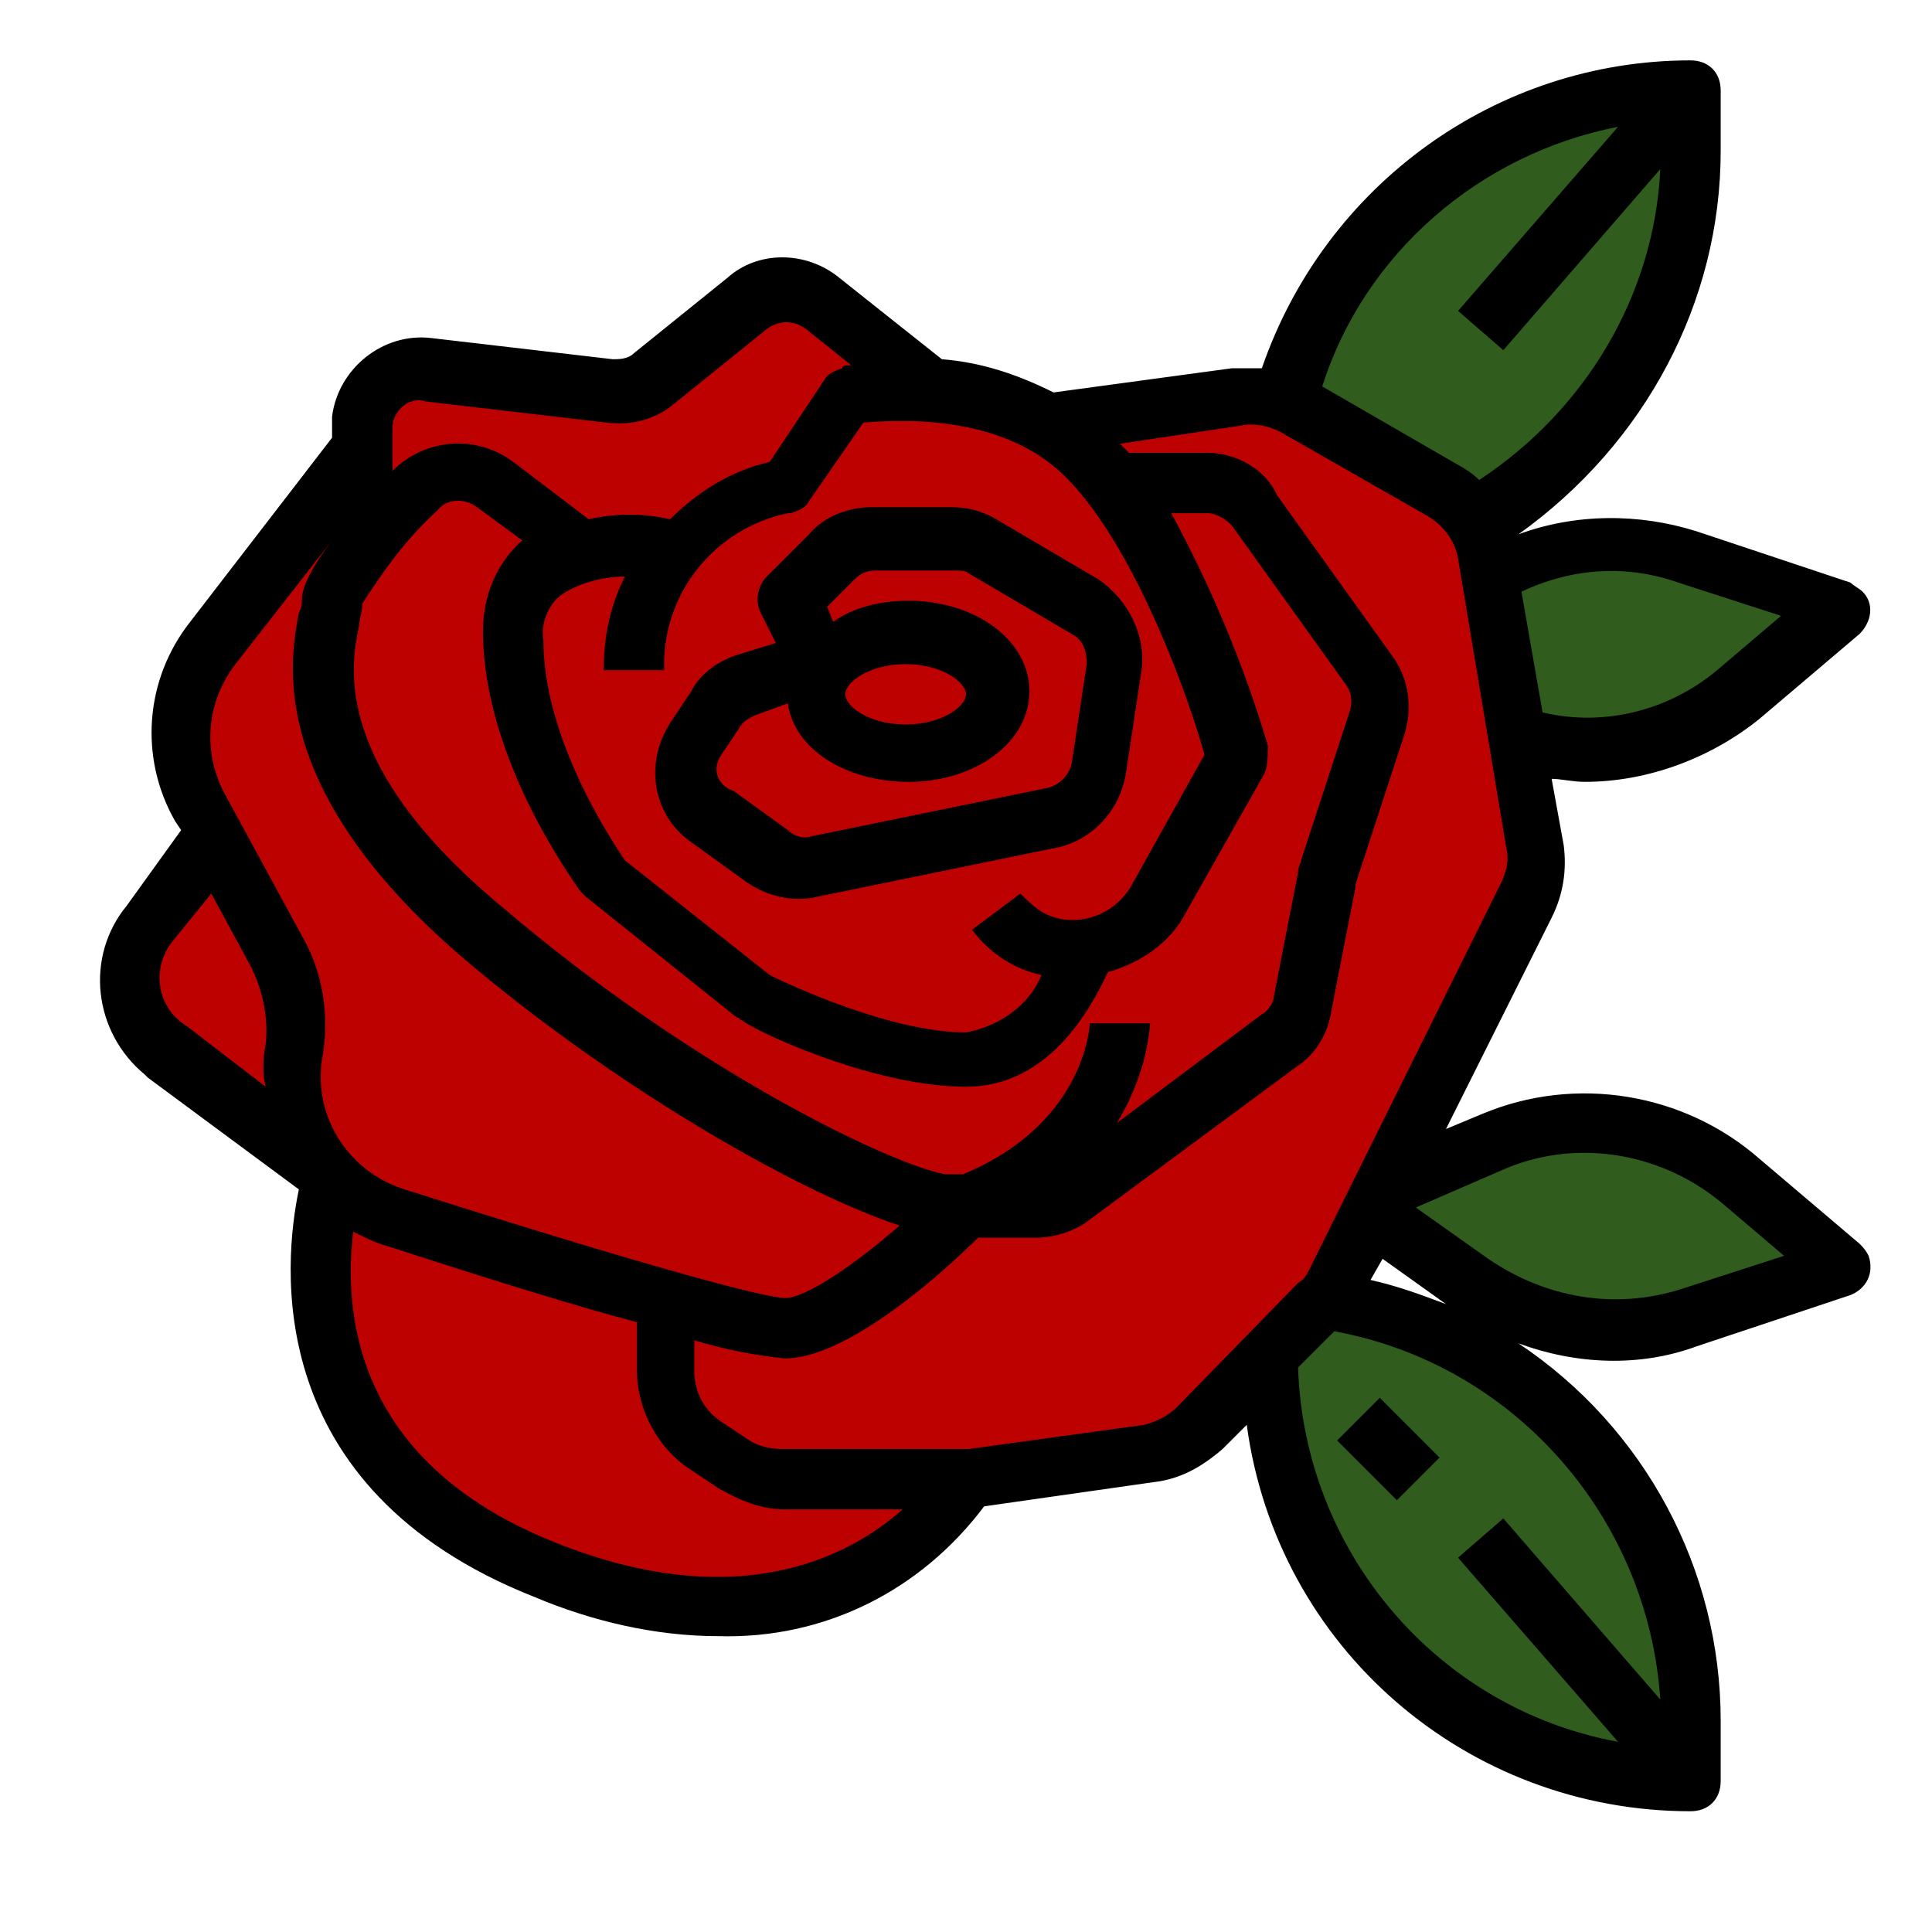 <?xml version="1.0" encoding="utf-8"?>
<!-- Generator: Adobe Illustrator 21.0.0, SVG Export Plug-In . SVG Version: 6.00 Build 0)  -->
<svg xmlns="http://www.w3.org/2000/svg" xmlns:xlink="http://www.w3.org/1999/xlink" version="1.1" id="Layer_1" x="0px" y="0px" viewBox="0 0 64 64" style="enable-background:new 0 0 64 64;" xml:space="preserve" width="512" height="512">
<style type="text/css">
	.st0{fill:#305C1E;}
	.st1{fill:#BD0000;}
</style>
<g>
	<path class="st0" d="M57.7,22.8L61,20l-5.1-1.7c-2.2-0.7-4.6-0.5-6.6,0.7l0.9,5.4C52.8,25.2,55.6,24.6,57.7,22.8z"/>
	<path class="st0" d="M48.8,17.3C53.2,14.8,56,10.1,56,5V3c-6.3,0-11.8,4.2-13.5,10.3"/>
	<path class="st0" d="M42,45c0,7.7,6.3,14,14,14v-2c0-7-5.2-12.9-12.2-13.9"/>
	<path class="st0" d="M45.4,40.2l3.2,2.4c2.1,1.5,4.8,2,7.3,1.1L61,42l-3.3-2.8c-2.3-1.9-5.4-2.5-8.2-1.3l-3.6,1.5"/>
	<path class="st1" d="M50.8,28l-1.6-9.6c-0.1-0.9-0.7-1.7-1.5-2.1l-4.9-2.8c-0.6-0.3-1.3-0.5-1.9-0.4L35,14l-4-1l-3.8-3   c-0.7-0.6-1.8-0.6-2.5,0l-3.1,2.5c-0.4,0.3-0.9,0.5-1.5,0.4l-6-0.7c-1.1-0.1-2.1,0.7-2.2,1.8c0,0.1,0,0.1,0,0.2V15l-5,6.4   c-1.2,1.6-1.4,3.8-0.4,5.5l0.8,1.4L7,28l-2.1,2.6c-1,1.3-0.8,3.2,0.5,4.2c0,0,0,0,0.1,0.1L11,39c0,0-3,9,7,13s14-3,14-3l0,0   c0.1,0,0.2,0,0.2,0l5.8-0.8c0.6-0.1,1.2-0.4,1.7-0.8l3.9-3.9c0.2-0.2,0.4-0.5,0.6-0.8l6.3-12.7C50.8,29.3,50.9,28.7,50.8,28z"/>
	<path d="M22.9,27.9l1.8,1.3c0.7,0.5,1.6,0.7,2.4,0.5l7.8-1.6c1.2-0.2,2.2-1.2,2.4-2.5l0.5-3.3c0.2-1.2-0.4-2.4-1.4-3.1l-3.4-2   c-0.5-0.3-1-0.4-1.5-0.4h-2.6c-0.8,0-1.6,0.3-2.1,0.9l-1.4,1.4c-0.3,0.3-0.4,0.8-0.2,1.2l0.5,1l-1.3,0.4c-0.6,0.2-1.2,0.6-1.5,1.2   l-0.6,0.9C21.3,25.2,21.6,27,22.9,27.9z M23.9,25l0.6-0.9c0.1-0.2,0.3-0.3,0.5-0.4l1.1-0.4c0.2,1.5,1.9,2.6,4,2.6c2.2,0,4-1.3,4-3   s-1.8-3-4-3c-0.9,0-1.8,0.2-2.5,0.7l-0.2-0.5l0.9-0.9c0.2-0.2,0.4-0.3,0.7-0.3h2.6c0.2,0,0.4,0,0.5,0.1l3.4,2   c0.4,0.2,0.5,0.6,0.5,1l-0.5,3.3c-0.1,0.4-0.4,0.7-0.8,0.8l-7.8,1.6c-0.3,0.1-0.6,0-0.8-0.2l-1.8-1.3C23.7,26,23.6,25.4,23.9,25z    M28,23c0-0.4,0.8-1,2-1s2,0.6,2,1s-0.8,1-2,1S28,23.4,28,23z"/>
	<rect x="45" y="46.6" transform="matrix(0.707 -0.707 0.707 0.707 -20.468 46.586)" width="2" height="2.8"/>
	<path d="M4.9,35.7l5,3.7c-0.5,2.4-1.3,9.9,7.8,13.5c1.9,0.8,4,1.3,6.1,1.3c3.5,0.1,6.7-1.5,8.8-4.3l5.6-0.8   c0.9-0.1,1.6-0.5,2.3-1.1l0.8-0.8C42.3,54.6,48.6,60,56,60c0.6,0,1-0.4,1-1v-2c0-5-2.5-9.7-6.7-12.5c1.9,0.7,4,0.8,5.9,0.1l5.1-1.7   c0.5-0.2,0.8-0.7,0.6-1.3c-0.1-0.2-0.2-0.3-0.3-0.4l-3.3-2.8c-2.5-2.2-6.1-2.8-9.2-1.5l-1.2,0.5l3.5-7c0.4-0.8,0.5-1.6,0.4-2.4   l-0.4-2.2c0.3,0,0.7,0.1,1.1,0.1c2.1,0,4.2-0.8,5.8-2.1l3.3-2.8c0.4-0.4,0.5-1,0.1-1.4c-0.1-0.1-0.3-0.2-0.4-0.3l-5.1-1.7   c-1.9-0.6-4-0.6-5.9,0.1C54.5,14.7,57,10,57,5V3c0-0.6-0.4-1-1-1c-6.4,0-12.1,4.1-14.2,10.2c-0.3,0-0.7,0-1,0L34.9,13   c-1.2-0.6-2.4-1-3.7-1.1l-3.4-2.7c-1.1-0.9-2.7-0.9-3.7,0L21,11.7c-0.2,0.2-0.5,0.2-0.7,0.2l-6-0.7c-1.6-0.2-3.1,1-3.3,2.6   c0,0.1,0,0.2,0,0.3v0.4l-4.7,6.1c-1.5,1.9-1.7,4.5-0.5,6.6l0.2,0.3L4.2,30c-1.4,1.7-1.1,4.2,0.6,5.6C4.8,35.6,4.8,35.6,4.9,35.7   L4.9,35.7z M18.4,51.1c-6.8-2.7-7-7.8-6.7-10.3c0.4,0.2,0.8,0.4,1.2,0.5c3.7,1.2,6.3,2,8.2,2.5v1.6c0,1.3,0.7,2.6,1.8,3.3l0.9,0.6   c0.7,0.4,1.4,0.7,2.2,0.7h3.9C28.1,51.6,24.4,53.5,18.4,51.1L18.4,51.1z M55,56.3l-5.2-6l-1.5,1.3l5.3,6.1   c-6-1.1-10.4-6.3-10.6-12.4l1.2-1.2C50.2,45.2,54.6,50.3,55,56.3L55,56.3z M49.9,38.7c2.4-1,5.2-0.5,7.2,1.2l2,1.7l-3.4,1.1   c-2.2,0.7-4.5,0.3-6.4-1L46.9,40L49.9,38.7z M47.9,43.2c-0.8-0.3-1.6-0.6-2.5-0.8l0.4-0.7L47.9,43.2z M55.6,19.3l3.4,1.1l-2,1.7   c-1.6,1.4-3.8,2-5.9,1.5l-0.7-4C52.1,18.8,53.9,18.7,55.6,19.3z M53.6,4.2l-5.3,6.1l1.5,1.3l5.2-6c-0.2,4.2-2.5,8-6,10.3   c-0.2-0.2-0.5-0.4-0.7-0.5l-4.5-2.6C45.2,8.4,49,5.1,53.6,4.2z M41.1,14.1c0.4-0.1,0.9,0,1.3,0.2l4.9,2.8c0.5,0.3,0.9,0.8,1,1.4   l1.6,9.6c0.1,0.4,0,0.8-0.2,1.2l-6.3,12.7c-0.1,0.2-0.2,0.4-0.4,0.5L39,46.6c-0.3,0.3-0.7,0.5-1.1,0.6L32.1,48c-0.1,0-0.2,0-0.3,0   h-5.9c-0.4,0-0.8-0.1-1.1-0.3l-0.9-0.6c-0.6-0.4-0.9-1-0.9-1.7v-1c1,0.3,2,0.5,3,0.6c2.1,0,5.3-2.9,6.4-4h1.9   c0.6,0,1.3-0.2,1.8-0.6l6.9-5.1c0.6-0.4,1-1.1,1.1-1.8l0.8-4.1c0,0,0-0.1,0-0.1l1.6-4.9c0.3-0.9,0.2-1.9-0.4-2.7l-3.8-5.3   C41.9,15.5,40.9,15,40,15h-2.6c-0.1-0.1-0.2-0.2-0.3-0.3L41.1,14.1z M11.9,20.7c0-0.2,0.1-0.4,0.1-0.7c0.7-1.1,1.5-2.2,2.5-3.1   c0.3-0.4,0.9-0.4,1.3-0.1l1.5,1.1c-0.9,0.8-1.3,1.9-1.3,3c0,4.3,3.1,8.4,3.2,8.6c0.1,0.1,0.1,0.1,0.2,0.2l5,4   c0.1,0,0.1,0.1,0.2,0.1C24.7,34,28.8,36,32,36c2.7,0,4.1-2.5,4.7-3.8c1.1-0.3,2.1-1,2.6-2l2.6-4.6C42,25.3,42,25,42,24.7   c-0.8-2.7-1.9-5.3-3.2-7.7H40c0.3,0,0.6,0.2,0.8,0.4l3.8,5.3c0.2,0.3,0.2,0.6,0.1,0.9l-1.6,4.9c0,0.1-0.1,0.2-0.1,0.4l-0.8,4.1   c0,0.2-0.2,0.5-0.4,0.6l-4.8,3.6c0.6-1,1-2.1,1.1-3.3h-2c0,0-0.1,3.3-4.2,5h-0.6c-2-0.4-8.5-3.6-14.6-8.8   C11,25.4,11.6,22.1,11.9,20.7z M22,22c0-2.4,1.7-4.5,4.1-5l0.1,0c0.3-0.1,0.5-0.2,0.6-0.4l1.8-2.6c1.2-0.1,4.6-0.3,6.7,1.8   c2.4,2.4,4.2,7.7,4.6,9.2l-2.4,4.3c-0.6,1.1-2,1.5-3,0.9c-0.3-0.2-0.5-0.4-0.7-0.6l-1.6,1.2c0.6,0.8,1.4,1.3,2.3,1.5   c-0.4,1-1.4,1.7-2.5,1.9c-2.5,0-5.9-1.6-6.5-1.9l-4.8-3.8c-0.4-0.6-2.7-4-2.7-7.3c-0.1-0.6,0.2-1.2,0.6-1.5   c0.6-0.4,1.4-0.6,2.1-0.6c-0.5,1-0.7,2-0.7,3.1H22z M13.3,13.5c0.2-0.2,0.5-0.3,0.8-0.2l6,0.7c0.8,0.1,1.6-0.1,2.2-0.6l3.1-2.5   c0.4-0.3,0.9-0.3,1.3,0l1.5,1.2c-0.2,0-0.3,0-0.3,0.1c-0.3,0.1-0.5,0.2-0.6,0.4l-1.8,2.7c-1.3,0.3-2.4,1-3.3,1.9   c-0.9-0.2-1.8-0.2-2.7,0L17,15.3c-1.2-0.9-2.9-0.8-4,0.3l0,0v-1.4C13,13.9,13.1,13.7,13.3,13.5z M7.8,22l3.2-4.1v0   c-0.9,1.2-1,1.7-1,2c0,0.1,0,0.2-0.1,0.4c-0.3,1.6-1.1,5.8,5.4,11.4c4.8,4.1,10.9,7.7,14.5,8.9C28.3,41.9,26.7,43,26,43   c-0.3,0-2.2-0.3-12.6-3.6c-1.9-0.6-3.1-2.5-2.7-4.5c0.2-1.3,0-2.7-0.7-3.9l-2.5-4.6C6.7,25,6.8,23.3,7.8,22L7.8,22z M5.7,31.2   L7,29.6L8.3,32c0.4,0.8,0.6,1.7,0.5,2.6c-0.1,0.5-0.1,1,0,1.4l-2.6-2C5.2,33.4,5,32.1,5.7,31.2C5.7,31.2,5.7,31.2,5.7,31.2z"/>
</g>
</svg>
